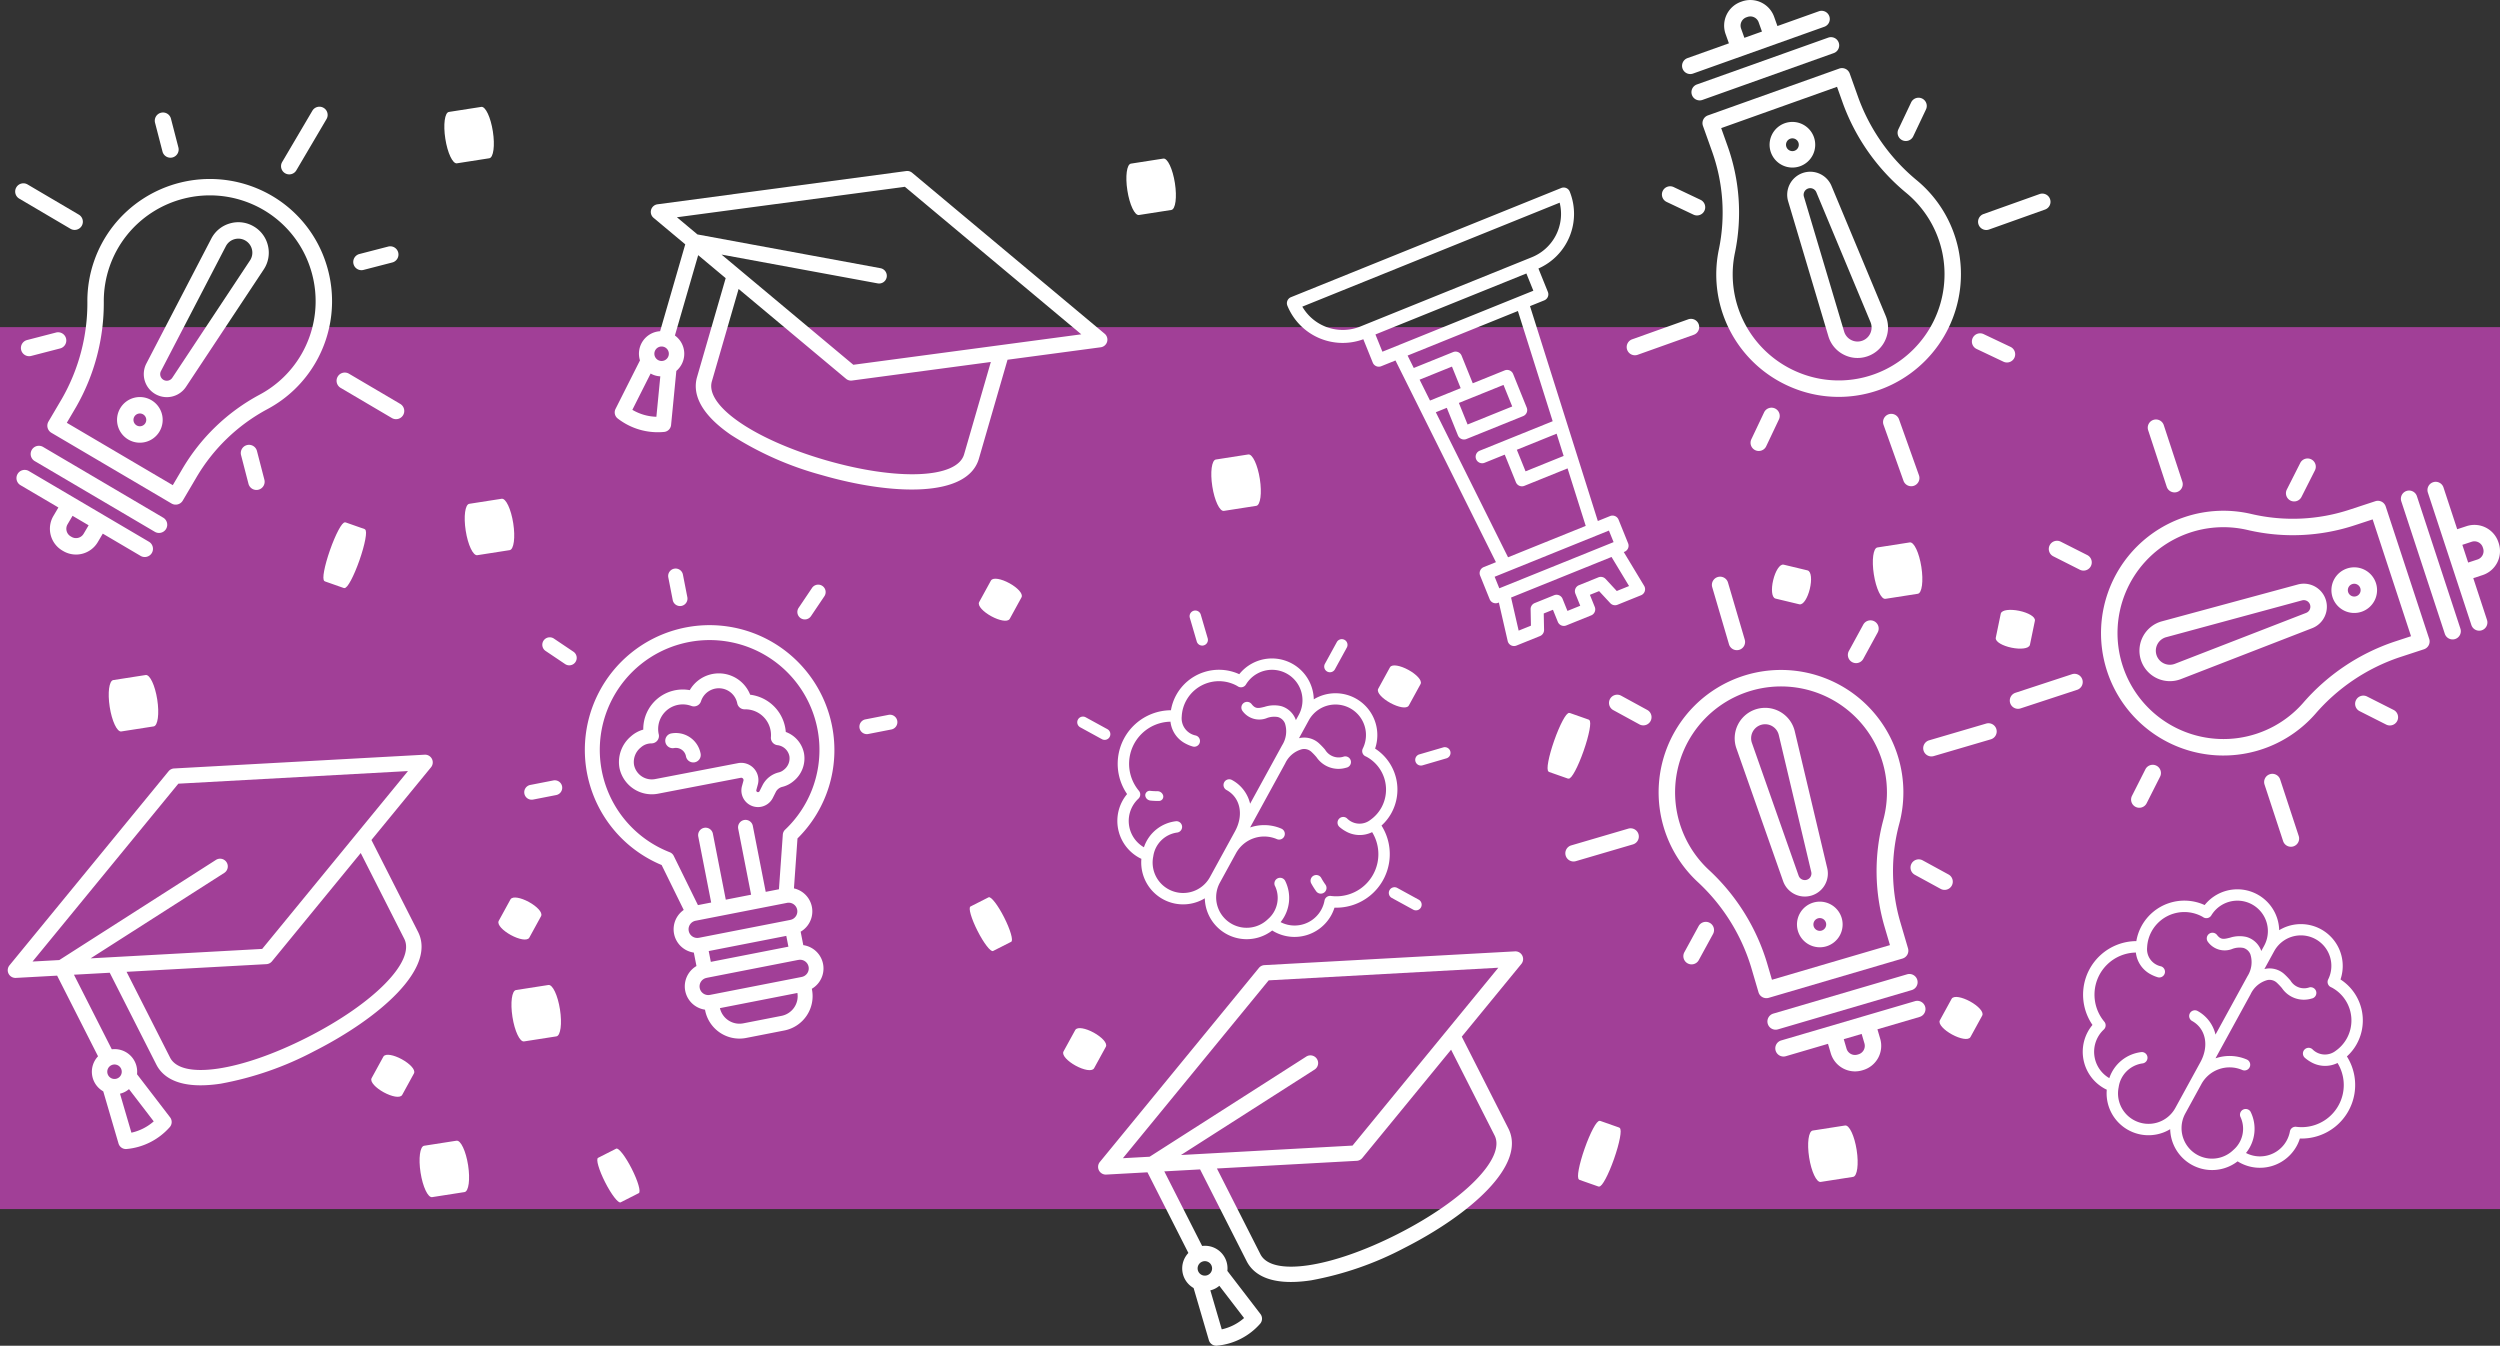 <svg id="Layer_1" data-name="Layer 1" xmlns="http://www.w3.org/2000/svg" viewBox="0 0 343 184.632">
  <rect x="0" y="0" width="343" height="184.632" fill="#333333" stroke="none"/>
  <rect y="44.883" width="343" height="121" fill="#a13f97"/>
  <g>
    <path d="M114.156,54.721a17.179,17.179,0,0,0-7.69-11.204A17.112,17.112,0,1,0,90.776,73.798l3.031,6.164a3.231,3.231,0,0,0,1.387,5.851l.361,1.844A3.23,3.23,0,0,0,96.726,93.644l.019.097a4.797,4.797,0,0,0,5.623,3.783l5.25-1.027a4.797,4.797,0,0,0,3.783-5.623l-.019-.097a3.23,3.23,0,0,0-1.171-5.987l-.361-1.844a3.231,3.231,0,0,0-.92-5.942l.485-6.852A17.038,17.038,0,0,0,114.156,54.721Zm-6.277,28.799.29,1.482L97.525,87.084l-.29-1.482Zm-.654,10.972-5.25,1.027a2.747,2.747,0,0,1-3.2-2.087L109.403,91.352A2.747,2.747,0,0,1,107.225,94.492ZM110.003,89.15l-.018.002-.049.014L97.456,91.608c-.017.002-.035.003-.048.005l-.018.005a1.188,1.188,0,0,1-.474-2.328l.035-.008.049-.014,12.48-2.442c.017-.002.035-.003.048-.005l.036-.006A1.188,1.188,0,0,1,110.003,89.15Zm-1.516-7.836c-.02.004-.045.012-.07.018L95.913,83.779c-.025.003-.052.006-.072.01a1.19,1.19,0,0,1-.414-2.343l12.56-2.457a1.19,1.19,0,0,1,.5,2.326Zm-1.084-11.695-.531,7.505-1.815.355-1.764-9.017a1.022,1.022,0,1,0-2.005.392l1.764,9.017-3.474.68-1.764-9.017a1.022,1.022,0,1,0-2.005.392l1.764,9.017-1.815.355-3.32-6.752a1.022,1.022,0,0,0-.545-.501,15.067,15.067,0,0,1,1.635-28.613,15.068,15.068,0,0,1,14.191,25.516A1.022,1.022,0,0,0,107.403,69.619Z" transform="translate(0 44.883)" fill="#fff"/>
    <path d="M94.309,37.082l-.619-3.166a1.022,1.022,0,0,0-2.005.392l.619,3.166a1.022,1.022,0,0,0,2.005-.392Z" transform="translate(0 44.883)" fill="#fff"/>
    <path d="M78.951,45.949a1.021,1.021,0,0,0-.277-1.418l-2.677-1.801A1.022,1.022,0,0,0,74.856,44.426l2.677,1.801a1.021,1.021,0,0,0,1.418-.277Z" transform="translate(0 44.883)" fill="#fff"/>
    <path d="M72.785,62.806a1.022,1.022,0,1,0,.392,2.005l3.166-.619a1.022,1.022,0,0,0-.392-2.005Z" transform="translate(0 44.883)" fill="#fff"/>
    <path d="M113.089,36.945a1.022,1.022,0,1,0-1.695-1.141l-1.801,2.677a1.022,1.022,0,1,0,1.695,1.14Z" transform="translate(0 44.883)" fill="#fff"/>
    <path d="M118.769,53.809a1.022,1.022,0,1,0,.392,2.005l3.166-.619a1.022,1.022,0,0,0-.392-2.005Z" transform="translate(0 44.883)" fill="#fff"/>
    <path d="M110.321,58.535a3.912,3.912,0,0,0-2.512-2.993,5.393,5.393,0,0,0-.085-.637,5.576,5.576,0,0,0-4.799-4.472,4.616,4.616,0,0,0-8.289-.629,5.418,5.418,0,0,0-6.378,5.415,4.248,4.248,0,0,0-1.687.919,4.611,4.611,0,0,0-1.578,4.354,4.53,4.53,0,0,0,5.289,3.521c.127-.025,11.346-2.181,11.349-2.182a.32.32,0,0,1,.37.399l-.2.733a2.277,2.277,0,0,0,4.232,1.624l.432-.858a1.376,1.376,0,0,1,.913-.665,3.754,3.754,0,0,0,1.48-.765A4.014,4.014,0,0,0,110.321,58.535Zm-2.767,2.189a1.703,1.703,0,0,1-.675.358,3.401,3.401,0,0,0-2.241,1.729l-.432.858a.234.234,0,0,1-.435-.168l.2-.734a2.363,2.363,0,0,0-2.73-2.944s-11.268,2.166-11.352,2.183a2.48,2.48,0,0,1-2.896-1.927,2.538,2.538,0,0,1,.921-2.404,2.145,2.145,0,0,1,1.024-.521,2.477,2.477,0,0,1,.457-.044,1.022,1.022,0,0,0,.988-1.243c-.003-.016-.016-.062-.02-.077a3.376,3.376,0,0,1,4.489-3.818,1.021,1.021,0,0,0,1.326-.642,2.573,2.573,0,0,1,4.972.286,1.022,1.022,0,0,0,1.022.82,3.529,3.529,0,0,1,3.597,3.824,1.021,1.021,0,0,0,.895,1.094,1.889,1.889,0,0,1,1.646,1.541A1.973,1.973,0,0,1,107.554,60.724Z" transform="translate(0 44.883)" fill="#fff"/>
    <path d="M92.067,55.75a1.022,1.022,0,0,0,.392,2.005,1.409,1.409,0,0,1,1.652,1.111,1.022,1.022,0,1,0,2.005-.392A3.455,3.455,0,0,0,92.067,55.75Z" transform="translate(0 44.883)" fill="#fff"/>
    <path d="M89.67-14.993l4.346,3.634L90.566.559A3.09,3.09,0,0,0,87.805,4.564L86.96,6.24q-1.272,2.523-2.509,4.982a1.059,1.059,0,0,0,.298,1.312,8.974,8.974,0,0,0,6.37,1.844,1.059,1.059,0,0,0,.953-.95q.269-2.739.54-5.552l.181-1.868a3.09,3.09,0,0,0-.195-4.86L95.79-9.875l3.773,3.155L95.636,6.847c-.523,1.806-.138,4.65,4.66,7.944a44.552,44.552,0,0,0,12.405,5.496c9.625,2.786,20.038,3.172,21.606-2.246l3.927-13.568,12.783-1.709a1.058,1.058,0,0,0,.539-1.861L125.148-21.178a1.057,1.057,0,0,0-.819-.237L90.208-16.854a1.059,1.059,0,0,0-.877.755A1.059,1.059,0,0,0,89.67-14.993ZM91.726,3.927a.993.993,0,1,1-.678-1.23A.994.994,0,0,1,91.726,3.927ZM86.759,11.345q1.033-2.054,2.091-4.152l.417-.827A2.899,2.899,0,0,0,90.595,6.75l-.089.922q-.227,2.339-.45,4.627A6.863,6.863,0,0,1,86.759,11.345ZM135.942,4.78l-3.668,12.672c-.959,3.312-9.12,3.656-18.984.801S96.711,10.748,97.67,7.436l3.668-12.672L116.078,7.089a1.057,1.057,0,0,0,.819.237Zm-11.794-24.035L148.353.985,117.079,5.165,98.994-9.956l21.427,3.953a1.058,1.058,0,0,0,1.233-.849,1.063,1.063,0,0,0-.849-1.233l-25.115-4.633-2.818-2.356Z" transform="translate(0 44.883)" fill="#fff"/>
    <g>
      <path d="M43.239,4.965A16.814,16.814,0,0,0,44.768-8.65a16.648,16.648,0,0,0-9.173-10.244,16.863,16.863,0,0,0-20.058,5.01A16.725,16.725,0,0,0,11.987-3.573,26.41,26.41,0,0,1,8.482,9.841l-1.831,3.11a1.127,1.127,0,0,0,.399,1.543l16.482,9.704a1.127,1.127,0,0,0,1.543-.399L26.907,20.687a24.938,24.938,0,0,1,9.756-9.422A16.744,16.744,0,0,0,43.239,4.965ZM24.965,19.543,23.704,21.684,9.165,13.124,10.424,10.985A28.66,28.66,0,0,0,14.24-3.572,14.491,14.491,0,0,1,17.321-12.505a14.587,14.587,0,0,1,17.351-4.333,14.416,14.416,0,0,1,7.948,8.872A14.556,14.556,0,0,1,41.297,3.821a14.487,14.487,0,0,1-5.69,5.452A27.192,27.192,0,0,0,24.965,19.543Z" transform="translate(0 44.883)" fill="#fff"/>
      <path d="M39.114-21.113a1.127,1.127,0,0,0,1.543-.399l4.14-7.031a1.127,1.127,0,0,0-.399-1.543,1.127,1.127,0,0,0-1.543.399l-4.14,7.031A1.127,1.127,0,0,0,39.114-21.113Z" transform="translate(0 44.883)" fill="#fff"/>
      <path d="M54.909,10.529l-7.031-4.14a1.127,1.127,0,0,0-1.144,1.943l7.031,4.14a1.127,1.127,0,1,0,1.144-1.943Z" transform="translate(0 44.883)" fill="#fff"/>
      <path d="M35.253,16.986a1.127,1.127,0,0,0-2.182.565l1.022,3.95a1.127,1.127,0,0,0,2.182-.565Z" transform="translate(0 44.883)" fill="#fff"/>
      <path d="M53.261-11.054l-3.95,1.022a1.127,1.127,0,0,0-.809,1.373,1.123,1.123,0,0,0,.519.689,1.123,1.123,0,0,0,.854.12l3.95-1.022a1.127,1.127,0,0,0,.809-1.373A1.127,1.127,0,0,0,53.261-11.054Z" transform="translate(0 44.883)" fill="#fff"/>
      <path d="M22.294-24.09a1.123,1.123,0,0,0,.519.689,1.123,1.123,0,0,0,.854.12,1.127,1.127,0,0,0,.809-1.373l-1.022-3.95a1.127,1.127,0,0,0-1.373-.809A1.127,1.127,0,0,0,21.272-28.04Z" transform="translate(0 44.883)" fill="#fff"/>
      <path d="M7.671.745,3.721,1.768A1.127,1.127,0,1,0,4.286,3.95L8.235,2.927A1.127,1.127,0,1,0,7.671.745Z" transform="translate(0 44.883)" fill="#fff"/>
      <path d="M10.813-15.436l-7.031-4.14a1.127,1.127,0,0,0-1.543.399A1.127,1.127,0,0,0,2.638-17.633l7.031,4.14a1.127,1.127,0,0,0,1.543-.399A1.127,1.127,0,0,0,10.813-15.436Z" transform="translate(0 44.883)" fill="#fff"/>
      <path d="M22.389,26.14,5.907,16.435a1.127,1.127,0,0,0-1.144,1.943L21.245,28.082a1.127,1.127,0,1,0,1.144-1.943Z" transform="translate(0 44.883)" fill="#fff"/>
      <path d="M20.441,29.447,3.959,19.743a1.127,1.127,0,1,0-1.144,1.943L8.011,24.745l-.686,1.165a3.466,3.466,0,0,0,1.227,4.74l.124.073a3.466,3.466,0,0,0,4.74-1.227l.686-1.165,5.196,3.059a1.127,1.127,0,0,0,1.144-1.942Zm-8.968-1.096a1.209,1.209,0,0,1-1.653.428l-.124-.073a1.209,1.209,0,0,1-.428-1.653l.686-1.165L12.159,27.187Z" transform="translate(0 44.883)" fill="#fff"/>
      <path d="M34.817-13.815a4.138,4.138,0,0,0-3.273-.415,4.14,4.14,0,0,0-2.554,2.088l-8.906,17.131A3.159,3.159,0,0,0,25.521,8.19L36.181-7.909a4.14,4.14,0,0,0,.587-3.246A4.138,4.138,0,0,0,34.817-13.815ZM23.641,6.946a.905.905,0,0,1-1.558-.917l8.906-17.131a1.907,1.907,0,0,1,1.177-.962,1.907,1.907,0,0,1,1.507.191,1.907,1.907,0,0,1,.898,1.225,1.907,1.907,0,0,1-.27,1.495Z" transform="translate(0 44.883)" fill="#fff"/>
      <path d="M20.778,10.026a3.131,3.131,0,1,0,1.109,4.287A3.134,3.134,0,0,0,20.778,10.026Zm-2.034,3.454a.877.877,0,1,1,1.201-.311A.878.878,0,0,1,18.745,13.481Z" transform="translate(0 44.883)" fill="#fff"/>
    </g>
    <path d="M158.766,63.671a8.909,8.909,0,0,1-.916-.046.615.615,0,0,0-.721.588.754.754,0,0,0,.408.645.823.823,0,0,0,.308.097,10.048,10.048,0,0,0,1.161.053.598.598,0,0,0,.589-.705A.809.809,0,0,0,158.766,63.671Z" transform="translate(0 44.883)" fill="#fff"/>
    <path d="M189.543,68.384a6.577,6.577,0,0,0,1.366-1.73,6.692,6.692,0,0,0-2.245-8.83,5.741,5.741,0,0,0-8.412-6.76,5.741,5.741,0,0,0-10.226-3.448,6.692,6.692,0,0,0-8.65,2.864,6.577,6.577,0,0,0-.722,2.083,7.346,7.346,0,0,0-6.018,11.502,5.67,5.67,0,0,0-.631.923,5.756,5.756,0,0,0,2.281,7.805q.152.083.312.157a5.745,5.745,0,0,0,8.701,5.415,5.745,5.745,0,0,0,9.249,4.415q.149.095.3.178a5.756,5.756,0,0,0,7.805-2.281,5.674,5.674,0,0,0,.438-1.029,7.346,7.346,0,0,0,6.451-11.265Zm-29.225,8.738a4.162,4.162,0,0,1-2.089-4.511l0-.01.004-.015a3.832,3.832,0,0,1,3.224-3.237.783.783,0,0,0-.068-1.564,5.269,5.269,0,0,0-4.442,3.579,4.175,4.175,0,0,1-.753-6.671.782.782,0,0,0,.067-1.074,5.777,5.777,0,0,1,4.328-9.486,3.857,3.857,0,0,0,2.046,2.993,4.923,4.923,0,0,0,.972.401.783.783,0,1,0,.443-1.501,2.401,2.401,0,0,1-1.919-2.577c.001-.005-0-.01-0-.016l.002-.013a5.066,5.066,0,0,1,.616-2.187,5.124,5.124,0,0,1,6.947-2.03c.026.014.051.031.076.046l.093.059a.792.792,0,0,0,1.072-.266,4.181,4.181,0,0,1,7.243,4.176l-.386.704c-.018-.048-.03-.099-.05-.146a3.016,3.016,0,0,0-1.996-1.786,4.274,4.274,0,0,0-2.248.105c-.862.212-1.256.309-1.795-.396a.783.783,0,0,0-1.243.951,2.838,2.838,0,0,0,3.412.964,2.863,2.863,0,0,1,1.457-.117,1.48,1.48,0,0,1,.972.888,3.571,3.571,0,0,1-.397,2.985l-4.391,8.018a4.976,4.976,0,0,0-2.472-3.246.783.783,0,1,0-.752,1.373c1.895,1.038,2.378,3.418,1.15,5.661l-3.443,6.287A4.189,4.189,0,0,1,160.318,77.122Zm22.275.918a.782.782,0,0,0-.869.634,4.176,4.176,0,0,1-6.027,2.959,5.269,5.269,0,0,0,.624-5.67.783.783,0,1,0-1.354.785,3.832,3.832,0,0,1-.991,4.46l-.008.009-.011.009a4.185,4.185,0,0,1-6.587-5.011l2.194-4.007a4.406,4.406,0,0,1,5.608-1.969.783.783,0,1,0,.645-1.427,5.953,5.953,0,0,0-4.303-.165l4.818-8.797a3.57,3.57,0,0,1,2.301-1.942,1.476,1.476,0,0,1,1.271.341,8.851,8.851,0,0,1,.72.754,3.636,3.636,0,0,0,4.074,1.444.783.783,0,1,0-.297-1.537,2.17,2.17,0,0,1-2.602-.941,10.07,10.07,0,0,0-.849-.884,3.014,3.014,0,0,0-2.58-.72c-.05.009-.099.026-.149.036L179.554,53.968a4.181,4.181,0,0,1,7.419,3.855.784.784,0,0,0,.354,1.047l.1.047c.026.013.054.024.08.039a5.124,5.124,0,0,1,2.03,6.947,5.066,5.066,0,0,1-1.511,1.697l-.01.009-.013.008a2.401,2.401,0,0,1-3.205-.229.783.783,0,0,0-1.027,1.182,4.922,4.922,0,0,0,.861.603,3.858,3.858,0,0,0,3.624.113,5.777,5.777,0,0,1-5.662,8.756Z" transform="translate(0 44.883)" fill="#fff"/>
    <path d="M181.836,76.466a8.965,8.965,0,0,1-.535-.845.783.783,0,1,0-1.406.689,10.069,10.069,0,0,0,.673,1.074.783.783,0,1,0,1.268-.918Z" transform="translate(0 44.883)" fill="#fff"/>
    <path d="M183.399,43.234l-1.61,2.94a.783.783,0,1,0,1.373.752l1.61-2.94a.783.783,0,1,0-1.373-.752Z" transform="translate(0 44.883)" fill="#fff"/>
    <path d="M164.569,43.597a.783.783,0,0,0,1.127-.906l-.941-3.218a.783.783,0,1,0-1.502.439l.941,3.218A.78.78,0,0,0,164.569,43.597Z" transform="translate(0 44.883)" fill="#fff"/>
    <path d="M151.916,55.149l-2.94-1.61a.783.783,0,1,0-.752,1.373l2.94,1.61A.783.783,0,1,0,151.916,55.149Z" transform="translate(0 44.883)" fill="#fff"/>
    <path d="M197.98,57.669l-3.218.941a.783.783,0,1,0,.439,1.502l3.218-.941a.783.783,0,1,0-.439-1.502Z" transform="translate(0 44.883)" fill="#fff"/>
    <path d="M194.627,78.54l-2.94-1.61a.783.783,0,0,0-.752,1.373l2.94,1.61A.783.783,0,1,0,194.627,78.54Z" transform="translate(0 44.883)" fill="#fff"/>
    <path d="M136.061,34.839l-1.61,2.94c-.208.379.514,1.174,1.613,1.776s2.157.782,2.365.403l1.61-2.94c.208-.379-.514-1.174-1.613-1.776S136.268,34.46,136.061,34.839Z" transform="translate(0 44.883)" fill="#fff" stroke="#fff" stroke-miterlimit="10" stroke-width="0.25"/>
    <path d="M171.263,17.469l-4.446.693c-.573.089-.792,1.739-.489,3.686.303,1.947,1.014,3.452,1.587,3.363l4.446-.693c.573-.089.792-1.739.489-3.686S171.836,17.379,171.263,17.469Z" transform="translate(0 44.883)" fill="#fff"/>
    <path d="M135.638,78.226l-2.489,1.263c-.321.163.112,1.661.968,3.347.855,1.686,1.809,2.921,2.13,2.758l2.489-1.263c.321-.163-.112-1.661-.968-3.347C136.912,79.297,135.959,78.063,135.638,78.226Z" transform="translate(0 44.883)" fill="#fff"/>
    <path d="M217.926,53.967l-2.59-.91c-.334-.117-1.222,1.546-1.984,3.716-.762,2.17-1.109,4.023-.775,4.14l2.59.91c.334.117,1.222-1.546,1.984-3.716C217.913,55.937,218.26,54.084,217.926,53.967Z" transform="translate(0 44.883)" fill="#fff" stroke="#fff" stroke-miterlimit="10" stroke-width="0.25"/>
    <g>
      <path d="M236.448-1.595a16.814,16.814,0,0,0,9.467,9.905A16.648,16.648,0,0,0,259.657,7.84a16.863,16.863,0,0,0,9.019-18.603A16.725,16.725,0,0,0,263.041-20.1a26.41,26.41,0,0,1-8.045-11.292l-1.212-3.399a1.127,1.127,0,0,0-1.44-.683l-18.016,6.423a1.127,1.127,0,0,0-.683,1.44l1.213,3.402a24.938,24.938,0,0,1,.973,13.528A16.744,16.744,0,0,0,236.448-1.595Zm.534-23.371-.834-2.34,15.892-5.666.833,2.338a28.66,28.66,0,0,0,8.722,12.264,14.491,14.491,0,0,1,4.878,8.092A14.587,14.587,0,0,1,258.672,5.813a14.416,14.416,0,0,1-11.905.409,14.556,14.556,0,0,1-8.196-8.575,14.487,14.487,0,0,1-.535-7.862A27.192,27.192,0,0,0,236.982-24.966Z" transform="translate(0 44.883)" fill="#fff"/>
      <path d="M259.104,11.963a1.127,1.127,0,0,0-.683,1.44l2.74,7.686a1.127,1.127,0,0,0,2.123-.757l-2.74-7.686A1.127,1.127,0,0,0,259.104,11.963Z" transform="translate(0 44.883)" fill="#fff"/>
      <path d="M224.695,3.791l7.686-2.74A1.127,1.127,0,0,0,233.064-.389a1.127,1.127,0,0,0-1.44-.683l-7.685,2.74a1.127,1.127,0,1,0,.757,2.123Z" transform="translate(0 44.883)" fill="#fff"/>
      <path d="M232.346-15.432a1.127,1.127,0,0,0,1.501-.535,1.127,1.127,0,0,0-.535-1.501L229.626-19.217a1.123,1.123,0,0,0-.862-.043,1.123,1.123,0,0,0-.64.579,1.127,1.127,0,0,0,.535,1.501Z" transform="translate(0 44.883)" fill="#fff"/>
      <path d="M242.312,16.368l1.748-3.686a1.127,1.127,0,1,0-2.036-.966l-1.748,3.686a1.127,1.127,0,0,0,2.036.966Z" transform="translate(0 44.883)" fill="#fff"/>
      <path d="M272.174.967a1.127,1.127,0,1,0-.966,2.036l3.686,1.749a1.127,1.127,0,0,0,.966-2.036Z" transform="translate(0 44.883)" fill="#fff"/>
      <path d="M262.496-26.18l1.748-3.686a1.127,1.127,0,0,0-.535-1.501,1.123,1.123,0,0,0-.862-.043,1.123,1.123,0,0,0-.64.579l-1.748,3.686a1.127,1.127,0,0,0,.535,1.501A1.127,1.127,0,0,0,262.496-26.18Z" transform="translate(0 44.883)" fill="#fff"/>
      <path d="M272.896-13.393l7.686-2.74a1.127,1.127,0,0,0,.683-1.44,1.127,1.127,0,0,0-1.44-.683l-7.686,2.74a1.127,1.127,0,0,0-.683,1.44A1.127,1.127,0,0,0,272.896-13.393Z" transform="translate(0 44.883)" fill="#fff"/>
      <path d="M233.573-31.173l18.016-6.423a1.127,1.127,0,0,0,.683-1.44,1.127,1.127,0,0,0-1.44-.683L232.816-33.296a1.127,1.127,0,0,0-.683,1.44A1.127,1.127,0,0,0,233.573-31.173Z" transform="translate(0 44.883)" fill="#fff"/>
      <path d="M232.284-34.789l18.016-6.423a1.127,1.127,0,0,0,.683-1.44,1.127,1.127,0,0,0-1.44-.683L243.863-41.31l-.454-1.273a3.466,3.466,0,0,0-4.423-2.098l-.136.048a3.466,3.466,0,0,0-2.098,4.423l.454,1.273L231.527-36.912a1.127,1.127,0,0,0-.683,1.44A1.127,1.127,0,0,0,232.284-34.789Zm6.592-6.178a1.209,1.209,0,0,1,.732-1.543l.136-.048a1.209,1.209,0,0,1,1.543.732l.454,1.273-2.411.859Z" transform="translate(0 44.883)" fill="#fff"/>
      <path d="M256.26,3.986A4.138,4.138,0,0,0,258.677,1.741a4.14,4.14,0,0,0,.036-3.299L251.28-19.377a3.159,3.159,0,0,0-3.977-1.76,3.159,3.159,0,0,0-1.967,3.879l5.516,18.503a4.14,4.14,0,0,0,2.115,2.532A4.138,4.138,0,0,0,256.26,3.986ZM247.497-17.903a.905.905,0,0,1,.563-1.111.905.905,0,0,1,1.139.504L256.632-.69a1.907,1.907,0,0,1-.016,1.52,1.907,1.907,0,0,1-1.113,1.033,1.907,1.907,0,0,1-1.516-.096,1.907,1.907,0,0,1-.974-1.167Z" transform="translate(0 44.883)" fill="#fff"/>
      <path d="M246.969-22.075a3.134,3.134,0,0,0,1.898-4.001,3.135,3.135,0,0,0-4.001-1.898,3.135,3.135,0,0,0-1.898,4.001A3.134,3.134,0,0,0,246.969-22.075Zm-1.346-3.776a.878.878,0,0,1,1.121.532.878.878,0,0,1-.531,1.12.878.878,0,0,1-1.12-.531A.878.878,0,0,1,245.623-25.851Z" transform="translate(0 44.883)" fill="#fff"/>
    </g>
    <path d="M190.811,46.736l-1.61,2.94c-.208.379.514,1.174,1.613,1.776s2.157.782,2.365.403l1.61-2.94c.208-.379-.514-1.174-1.613-1.776S191.019,46.357,190.811,46.736Z" transform="translate(0 44.883)" fill="#fff" stroke="#fff" stroke-miterlimit="10" stroke-width="0.25"/>
    <path d="M68.83,23.547l-4.446.693c-.573.089-.792,1.739-.489,3.686.303,1.947,1.014,3.452,1.587,3.363l4.446-.693c.573-.089.792-1.739.489-3.686C70.114,24.962,69.404,23.457,68.83,23.547Z" transform="translate(0 44.883)" fill="#fff"/>
    <path d="M70.145,78.579l-1.61,2.94c-.208.379.514,1.174,1.613,1.776s2.157.782,2.365.403L74.123,80.758c.208-.379-.514-1.174-1.613-1.776S70.353,78.2,70.145,78.579Z" transform="translate(0 44.883)" fill="#fff" stroke="#fff" stroke-miterlimit="10" stroke-width="0.25"/>
    <path d="M84.543,112.711l-2.489,1.263c-.321.163.112,1.661.968,3.347.855,1.686,1.809,2.921,2.13,2.758l2.489-1.263c.321-.163-.112-1.661-.968-3.347S84.864,112.548,84.543,112.711Z" transform="translate(0 44.883)" fill="#fff"/>
    <path d="M147.632,96.499l-1.61,2.94c-.208.379.514,1.174,1.613,1.776s2.157.782,2.365.403l1.61-2.94c.208-.379-.514-1.174-1.613-1.776S147.84,96.12,147.632,96.499Z" transform="translate(0 44.883)" fill="#fff" stroke="#fff" stroke-miterlimit="10" stroke-width="0.25"/>
    <path d="M19.987,47.73l-4.446.693c-.573.089-.792,1.739-.489,3.686.303,1.947,1.014,3.452,1.587,3.363l4.446-.693c.573-.089.792-1.739.489-3.686C21.271,49.146,20.56,47.641,19.987,47.73Z" transform="translate(0 44.883)" fill="#fff"/>
    <path d="M52.705,100.155l-1.61,2.94c-.208.379.514,1.174,1.613,1.776s2.157.782,2.365.403l1.61-2.94c.208-.379-.514-1.174-1.613-1.776S52.913,99.776,52.705,100.155Z" transform="translate(0 44.883)" fill="#fff" stroke="#fff" stroke-miterlimit="10" stroke-width="0.25"/>
    <path d="M66.034-30.218l-4.446.693c-.573.089-.792,1.739-.489,3.686s1.014,3.452,1.587,3.363l4.446-.693c.573-.089.792-1.739.489-3.686C67.318-28.803,66.607-30.308,66.034-30.218Z" transform="translate(0 44.883)" fill="#fff"/>
    <path d="M159.61-23.126l-4.446.693c-.573.089-.792,1.739-.489,3.686.303,1.947,1.014,3.452,1.587,3.363l4.446-.693c.573-.089.792-1.739.489-3.686C160.894-21.71,160.183-23.215,159.61-23.126Z" transform="translate(0 44.883)" fill="#fff"/>
    <path d="M49.969,27.819,47.379,26.909c-.334-.117-1.222,1.546-1.984,3.716s-1.109,4.023-.775,4.14l2.59.91c.334.117,1.222-1.546,1.984-3.716C49.956,29.789,50.303,27.936,49.969,27.819Z" transform="translate(0 44.883)" fill="#fff" stroke="#fff" stroke-miterlimit="10" stroke-width="0.25"/>
    <path d="M222.104,109.933l-2.59-.91c-.334-.117-1.222,1.546-1.984,3.716-.762,2.17-1.109,4.023-.775,4.14l2.59.91c.334.117,1.222-1.546,1.984-3.716C222.091,111.903,222.438,110.05,222.104,109.933Z" transform="translate(0 44.883)" fill="#fff" stroke="#fff" stroke-miterlimit="10" stroke-width="0.25"/>
    <path d="M267.87,92.22l-1.61,2.94c-.208.379.514,1.174,1.613,1.776s2.157.782,2.365.403l1.61-2.94c.208-.379-.514-1.174-1.613-1.776S268.078,91.841,267.87,92.22Z" transform="translate(0 44.883)" fill="#fff" stroke="#fff" stroke-miterlimit="10" stroke-width="0.25"/>
    <path d="M62.636,111.621l-4.446.693c-.573.089-.792,1.739-.489,3.686s1.014,3.452,1.587,3.363l4.446-.693c.573-.089.792-1.739.489-3.686S63.21,111.532,62.636,111.621Z" transform="translate(0 44.883)" fill="#fff"/>
    <path d="M253.148,109.535l-4.446.693c-.573.089-.792,1.739-.489,3.686.303,1.947,1.014,3.452,1.587,3.363l4.446-.693c.573-.089.792-1.739.489-3.686S253.722,109.446,253.148,109.535Z" transform="translate(0 44.883)" fill="#fff"/>
    <path d="M75.243,90.258l-4.446.693c-.573.089-.792,1.739-.489,3.686.303,1.947,1.014,3.452,1.587,3.363l4.446-.693c.573-.089.792-1.739.489-3.686S75.816,90.169,75.243,90.258Z" transform="translate(0 44.883)" fill="#fff"/>
    <g>
      <path d="M299.818,26.032a16.789,16.789,0,1,0,17.831,27.049,26.41,26.41,0,0,1,11.49-7.759l3.429-1.126a1.127,1.127,0,0,0,.719-1.423l-5.969-18.171a1.127,1.127,0,0,0-1.423-.719l-3.431,1.127a24.938,24.938,0,0,1-13.548.633A16.744,16.744,0,0,0,299.818,26.032Zm23.35,1.12,2.36-.775,5.265,16.029-2.358.775a28.66,28.66,0,0,0-12.479,8.412,14.533,14.533,0,1,1-7.562-23.756A27.192,27.192,0,0,0,323.168,27.152Z" transform="translate(0 44.883)" fill="#fff"/>
      <path d="M285.695,48.34a1.127,1.127,0,0,0-1.423-.719l-7.752,2.546a1.127,1.127,0,1,0,.703,2.142L284.976,49.763A1.127,1.127,0,0,0,285.695,48.34Z" transform="translate(0 44.883)" fill="#fff"/>
      <path d="M294.728,14.148l2.546,7.752a1.127,1.127,0,1,0,2.142-.703l-2.546-7.752a1.127,1.127,0,0,0-2.142.703Z" transform="translate(0 44.883)" fill="#fff"/>
      <path d="M313.753,22.279a1.127,1.127,0,1,0,2.012,1.017l1.841-3.641a1.127,1.127,0,0,0-2.012-1.017Z" transform="translate(0 44.883)" fill="#fff"/>
      <path d="M281.713,31.444l3.641,1.84a1.127,1.127,0,1,0,1.017-2.012l-3.641-1.84a1.127,1.127,0,0,0-1.017,2.012Z" transform="translate(0 44.883)" fill="#fff"/>
      <path d="M296.36,61.683a1.127,1.127,0,1,0-2.012-1.017l-1.841,3.641a1.127,1.127,0,0,0,2.012,1.017Z" transform="translate(0 44.883)" fill="#fff"/>
      <path d="M323.742,52.689l3.641,1.84a1.127,1.127,0,1,0,1.017-2.012l-3.641-1.84a1.127,1.127,0,1,0-1.017,2.012Z" transform="translate(0 44.883)" fill="#fff"/>
      <path d="M310.697,62.765l2.546,7.752a1.127,1.127,0,1,0,2.142-.703l-2.546-7.752a1.127,1.127,0,0,0-2.142.703Z" transform="translate(0 44.883)" fill="#fff"/>
      <path d="M329.458,23.9,335.427,42.071a1.127,1.127,0,0,0,2.142-.703L331.6,23.196a1.127,1.127,0,0,0-2.142.703Z" transform="translate(0 44.883)" fill="#fff"/>
      <path d="M333.105,22.702l5.969,18.171a1.127,1.127,0,0,0,2.142-.703L339.334,34.441l1.284-.422a3.466,3.466,0,0,0,2.209-4.369l-.045-.137a3.466,3.466,0,0,0-4.369-2.209l-1.284.422-1.882-5.728a1.127,1.127,0,0,0-2.142.703Zm6.011,6.745a1.209,1.209,0,0,1,1.524.77l.045.137a1.209,1.209,0,0,1-.77,1.524l-1.284.422-.799-2.431Z" transform="translate(0 44.883)" fill="#fff"/>
      <path d="M293.741,45.698a4.179,4.179,0,0,0,5.48,2.592L317.222,41.306a3.159,3.159,0,0,0-1.969-5.995l-18.636,5.05a4.179,4.179,0,0,0-2.876,5.336Zm22.102-8.211a.905.905,0,0,1,.564,1.717l-18.001,6.984a1.924,1.924,0,1,1-1.199-3.65Z" transform="translate(0 44.883)" fill="#fff"/>
      <path d="M320.027,37.063a3.131,3.131,0,1,0,1.998-3.952A3.134,3.134,0,0,0,320.027,37.063Zm3.808-1.251a.877.877,0,1,1-1.107-.559A.878.878,0,0,1,323.835,35.812Z" transform="translate(0 44.883)" fill="#fff"/>
    </g>
    <path d="M262.024,29.535l-4.446.693c-.573.089-.792,1.739-.489,3.686.303,1.947,1.014,3.452,1.587,3.363l4.446-.693c.573-.089.792-1.739.489-3.686C263.308,30.95,262.598,29.445,262.024,29.535Z" transform="translate(0 44.883)" fill="#fff"/>
    <path d="M278.387,43.55l.678-3.283c.087-.423-.836-.972-2.063-1.225s-2.292-.115-2.379.308l-.678,3.283c-.087.423.836.972,2.063,1.225S278.3,43.973,278.387,43.55Z" transform="translate(0 44.883)" fill="#fff" stroke="#fff" stroke-miterlimit="10" stroke-width="0.25"/>
    <path d="M187.048,1.662,188.343,4.869a.893.893,0,0,0,1.163.494l1.953-.789L205.241,32.247l-1.676.677a.893.893,0,0,0-.494,1.163l1.309,3.24a.893.893,0,0,0,1.163.494l.1-.04,1.21,5.279a.893.893,0,0,0,1.205.629l3.229-1.304a.894.894,0,0,0,.559-.846l-.045-2.252,1.263-.51.669,1.657a.893.893,0,0,0,1.163.494l3.412-1.379a.893.893,0,0,0,.494-1.163l-.669-1.657,1.263-.51,1.532,1.651a.893.893,0,0,0,.99.221l3.229-1.304a.893.893,0,0,0,.431-1.29l-2.796-4.638.1-.04a.893.893,0,0,0,.494-1.163L222.066,26.414a.893.893,0,0,0-1.163-.494l-1.681.679L209.916-2.882l1.958-.791a.893.893,0,0,0,.494-1.163L211.072-8.043a8.193,8.193,0,0,0,4.295-10.553.893.893,0,0,0-1.163-.494L177.121-4.11a.893.893,0,0,0-.494,1.163A8.193,8.193,0,0,0,187.048,1.662ZM200.157,10.4l1.746-.705,4.378-1.769,1.195,2.959-6.124,2.474Zm.248-2.027-1.746.705-2.464.995-1.427-2.865,4.442-1.794Zm23.102,27.148-1.686.681L220.288,34.55a.893.893,0,0,0-.99-.221l-2.663,1.076a.893.893,0,0,0-.494,1.163l.669,1.657-1.756.709-.669-1.657a.893.893,0,0,0-1.163-.494l-2.663,1.076a.894.894,0,0,0-.559.846l.045,2.252-1.686.681-1.04-4.536,13.783-5.568Zm-2.123-6.025-.204.083-.006.003-15.47,6.249-.64-1.583L220.744,27.912Zm-13.275-12.671,5.458-2.205.964,3.052-5.226,2.111ZM213.027,12.91l-6.416,2.592-3.593,1.451a.893.893,0,0,0,.669,1.657l2.765-1.117,1.53,3.787a.893.893,0,0,0,1.163.494l5.925-2.394,2.491,7.89-10.657,4.305L196.994,11.678l1.506-.608,1.53,3.787a.893.893,0,0,0,1.163.494l7.781-3.143a.893.893,0,0,0,.494-1.163l-1.865-4.616a.893.893,0,0,0-1.163-.494l-4.378,1.769L200.532,3.916a.893.893,0,0,0-1.163-.494l-5.4,2.181-.847-1.702,15.132-6.113ZM189.665,3.371l-.956-2.366,20.711-8.366.956,2.366Zm24.322-20.446a6.412,6.412,0,0,1-3.815,7.482L186.618-.078A6.411,6.411,0,0,1,178.677-2.811Z" transform="translate(0 44.883)" fill="#fff"/>
    <path d="M2.18,89.286l5.657-.311,5.614,11.065a3.09,3.09,0,0,0,.716,4.811l.527,1.801q.793,2.712,1.567,5.353a1.059,1.059,0,0,0,1.114.756,8.974,8.974,0,0,0,5.914-3.001,1.058,1.058,0,0,0,.048-1.345q-1.673-2.186-3.395-4.426l-1.143-1.489a3.09,3.09,0,0,0-3.46-3.419L10.146,88.848l4.911-.27,6.391,12.596c.85,1.676,3.073,3.492,8.828,2.625a44.551,44.551,0,0,0,12.818-4.45c8.935-4.533,16.809-11.359,14.257-16.389L50.96,70.363l8.176-9.974a1.059,1.059,0,0,0-.877-1.728l-34.372,1.888a1.057,1.057,0,0,0-.761.386L1.303,87.558a1.058,1.058,0,0,0,.877,1.728ZM16.597,101.709a.993.993,0,1,1-1.335-.436A.994.994,0,0,1,16.597,101.709Zm1.433,8.812q-.647-2.206-1.306-4.462l-.26-.889a2.898,2.898,0,0,0,1.233-.625l.564.735q1.431,1.864,2.83,3.689A6.863,6.863,0,0,1,18.031,110.521ZM49.493,72.152l5.969,11.765c1.56,3.075-4.169,8.897-13.327,13.543s-17.24,5.831-18.8,2.756l-5.969-11.765L36.552,87.398a1.057,1.057,0,0,0,.761-.386ZM24.468,62.638l31.505-1.73L35.971,85.309l-23.538,1.293L30.79,74.865a1.059,1.059,0,0,0-1.14-1.784L8.133,86.838l-3.667.201Z" transform="translate(0 44.883)" fill="#fff"/>
    <g>
      <path d="M260.463,59.1a16.789,16.789,0,1,0-27.603,16.962,26.41,26.41,0,0,1,7.389,11.731l1.017,3.463a1.127,1.127,0,0,0,1.399.764l18.352-5.388a1.127,1.127,0,0,0,.764-1.399l-1.017-3.465a24.938,24.938,0,0,1-.202-13.562A16.744,16.744,0,0,0,260.463,59.1Zm-1.862,23.303.7,2.384-16.189,4.753-.699-2.381a28.66,28.66,0,0,0-8.011-12.74,14.533,14.533,0,1,1,23.985-6.803A27.192,27.192,0,0,0,258.601,82.403Z" transform="translate(0 44.883)" fill="#fff"/>
      <path d="M238.616,44.275a1.127,1.127,0,0,0,.764-1.399L237.081,35.047a1.127,1.127,0,0,0-2.163.635l2.298,7.829A1.127,1.127,0,0,0,238.616,44.275Z" transform="translate(0 44.883)" fill="#fff"/>
      <path d="M272.503,54.391l-7.829,2.298a1.127,1.127,0,1,0,.635,2.163l7.829-2.298a1.127,1.127,0,0,0-.635-2.163Z" transform="translate(0 44.883)" fill="#fff"/>
      <path d="M263.772,73.148a1.127,1.127,0,0,0-1.08,1.978l3.581,1.956a1.127,1.127,0,0,0,1.08-1.978Z" transform="translate(0 44.883)" fill="#fff"/>
      <path d="M255.63,40.833l-1.955,3.581a1.127,1.127,0,1,0,1.978,1.08l1.955-3.581a1.127,1.127,0,1,0-1.978-1.08Z" transform="translate(0 44.883)" fill="#fff"/>
      <path d="M224.941,54.511a1.127,1.127,0,0,0,1.08-1.978l-3.581-1.956a1.127,1.127,0,1,0-1.08,1.978Z" transform="translate(0 44.883)" fill="#fff"/>
      <path d="M233.059,82.164,231.104,85.745a1.127,1.127,0,1,0,1.978,1.08l1.955-3.581a1.127,1.127,0,0,0-1.978-1.08Z" transform="translate(0 44.883)" fill="#fff"/>
      <path d="M223.403,68.806l-7.829,2.298a1.127,1.127,0,0,0,.635,2.163l7.829-2.298a1.127,1.127,0,0,0-.635-2.163Z" transform="translate(0 44.883)" fill="#fff"/>
      <path d="M261.652,88.794l-18.352,5.388a1.127,1.127,0,1,0,.635,2.163l18.352-5.388a1.127,1.127,0,0,0-.635-2.163Z" transform="translate(0 44.883)" fill="#fff"/>
      <path d="M262.733,92.477l-18.352,5.388a1.127,1.127,0,1,0,.635,2.163l5.785-1.698.381,1.297a3.466,3.466,0,0,0,4.297,2.346l.138-.041A3.466,3.466,0,0,0,257.964,97.635l-.381-1.297,5.785-1.698a1.127,1.127,0,1,0-.635-2.163ZM255.801,98.27a1.209,1.209,0,0,1-.819,1.499l-.138.041a1.209,1.209,0,0,1-1.499-.819l-.381-1.297,2.456-.721Z" transform="translate(0 44.883)" fill="#fff"/>
      <path d="M241.001,52.401a4.179,4.179,0,0,0-2.765,5.395l6.407,18.214a3.159,3.159,0,0,0,6.054-1.777l-4.455-18.787a4.179,4.179,0,0,0-5.242-3.044Zm7.504,22.352a.905.905,0,0,1-1.734.509l-6.407-18.214a1.924,1.924,0,1,1,3.687-1.082Z" transform="translate(0 44.883)" fill="#fff"/>
      <path d="M248.795,78.949a3.131,3.131,0,1,0,3.886,2.122A3.134,3.134,0,0,0,248.795,78.949Zm1.129,3.846a.877.877,0,1,1,.594-1.089A.878.878,0,0,1,249.924,82.795Z" transform="translate(0 44.883)" fill="#fff"/>
    </g>
    <path d="M243.636,37.123l3.26.782c.42.101.998-.804,1.29-2.023s.188-2.287-.232-2.388l-3.26-.782c-.42-.101-.998.805-1.29,2.023S243.216,37.022,243.636,37.123Z" transform="translate(0 44.883)" fill="#fff" stroke="#fff" stroke-miterlimit="10" stroke-width="0.25"/>
    <path d="M321.995,100.058a6.577,6.577,0,0,0,1.366-1.73,6.692,6.692,0,0,0-2.245-8.83,5.741,5.741,0,0,0-8.412-6.76,5.741,5.741,0,0,0-10.226-3.448,6.692,6.692,0,0,0-8.65,2.864,6.577,6.577,0,0,0-.722,2.083,7.346,7.346,0,0,0-6.018,11.502,5.671,5.671,0,0,0-.631.923,5.756,5.756,0,0,0,2.281,7.805q.152.083.312.157a5.745,5.745,0,0,0,8.701,5.415,5.745,5.745,0,0,0,9.249,4.415q.149.095.3.178a5.756,5.756,0,0,0,7.805-2.281,5.675,5.675,0,0,0,.438-1.029,7.346,7.346,0,0,0,6.451-11.265Zm-29.225,8.738a4.162,4.162,0,0,1-2.089-4.511l0-.01.004-.015a3.832,3.832,0,0,1,3.224-3.237.783.783,0,0,0-.068-1.564,5.269,5.269,0,0,0-4.442,3.579,4.175,4.175,0,0,1-.753-6.671.782.782,0,0,0,.067-1.074,5.777,5.777,0,0,1,4.328-9.486,3.857,3.857,0,0,0,2.046,2.993,4.923,4.923,0,0,0,.972.401.783.783,0,0,0,.443-1.501,2.401,2.401,0,0,1-1.919-2.577c.001-.005-0-.01-0-.016l.002-.013a5.065,5.065,0,0,1,.616-2.187,5.124,5.124,0,0,1,6.947-2.03c.026.014.051.031.076.046l.093.059a.792.792,0,0,0,1.072-.266,4.181,4.181,0,0,1,7.243,4.176l-.386.704c-.018-.048-.03-.099-.05-.146a3.016,3.016,0,0,0-1.996-1.786,4.274,4.274,0,0,0-2.248.105c-.862.212-1.256.309-1.795-.396a.783.783,0,0,0-1.243.951,2.838,2.838,0,0,0,3.412.964,2.863,2.863,0,0,1,1.457-.117,1.48,1.48,0,0,1,.972.888,3.57,3.57,0,0,1-.397,2.985l-4.391,8.018a4.975,4.975,0,0,0-2.472-3.246.783.783,0,0,0-.752,1.373c1.895,1.038,2.378,3.418,1.15,5.661l-3.443,6.287A4.189,4.189,0,0,1,292.77,108.795Zm22.275.918a.782.782,0,0,0-.869.634,4.176,4.176,0,0,1-6.027,2.959,5.269,5.269,0,0,0,.624-5.67.783.783,0,0,0-1.354.785,3.832,3.832,0,0,1-.991,4.46l-.008.009-.011.009a4.185,4.185,0,0,1-6.587-5.011l2.194-4.007a4.406,4.406,0,0,1,5.608-1.969.783.783,0,1,0,.645-1.427,5.953,5.953,0,0,0-4.303-.165l4.818-8.797a3.57,3.57,0,0,1,2.301-1.942,1.476,1.476,0,0,1,1.271.341,8.851,8.851,0,0,1,.72.754A3.636,3.636,0,0,0,317.15,92.12a.783.783,0,1,0-.297-1.537,2.17,2.17,0,0,1-2.602-.941,10.07,10.07,0,0,0-.849-.884,3.014,3.014,0,0,0-2.58-.72c-.05.009-.099.026-.149.036l1.333-2.433a4.181,4.181,0,0,1,7.419,3.855.784.784,0,0,0,.354,1.047l.1.047c.026.013.054.024.08.039a5.124,5.124,0,0,1,2.03,6.947,5.065,5.065,0,0,1-1.511,1.697l-.01.009-.013.008a2.401,2.401,0,0,1-3.205-.229.783.783,0,0,0-1.027,1.182,4.921,4.921,0,0,0,.861.603,3.858,3.858,0,0,0,3.624.113,5.777,5.777,0,0,1-5.662,8.756Z" transform="translate(0 44.883)" fill="#fff"/>
    <path d="M151.775,116.269l5.657-.311,5.614,11.065a3.09,3.09,0,0,0,.716,4.811l.527,1.801q.793,2.712,1.567,5.353a1.059,1.059,0,0,0,1.114.756,8.974,8.974,0,0,0,5.914-3.001,1.058,1.058,0,0,0,.048-1.345q-1.673-2.186-3.395-4.426l-1.143-1.489a3.09,3.09,0,0,0-3.46-3.419l-5.192-10.234,4.911-.27,6.391,12.596c.85,1.676,3.073,3.492,8.828,2.625a44.551,44.551,0,0,0,12.818-4.45c8.935-4.533,16.809-11.359,14.257-16.389l-6.391-12.596L208.731,87.372a1.058,1.058,0,0,0-.877-1.728l-34.372,1.888a1.057,1.057,0,0,0-.761.386l-21.823,26.623a1.059,1.059,0,0,0,.877,1.728Zm14.417,12.423a.993.993,0,1,1-1.335-.436A.994.994,0,0,1,166.193,128.692Zm1.433,8.812q-.647-2.206-1.306-4.462l-.26-.889a2.899,2.899,0,0,0,1.233-.625l.564.735q1.431,1.864,2.83,3.689A6.863,6.863,0,0,1,167.626,137.504ZM199.089,99.135l5.969,11.765c1.56,3.075-4.169,8.897-13.327,13.543s-17.24,5.831-18.8,2.756l-5.969-11.765L186.147,114.381a1.057,1.057,0,0,0,.761-.386Zm-25.025-9.515,31.505-1.73L185.566,112.292l-23.538,1.293,18.357-11.737a1.059,1.059,0,0,0-1.14-1.784L157.728,113.821l-3.667.201Z" transform="translate(0 44.883)" fill="#fff"/>
  </g>
</svg>
